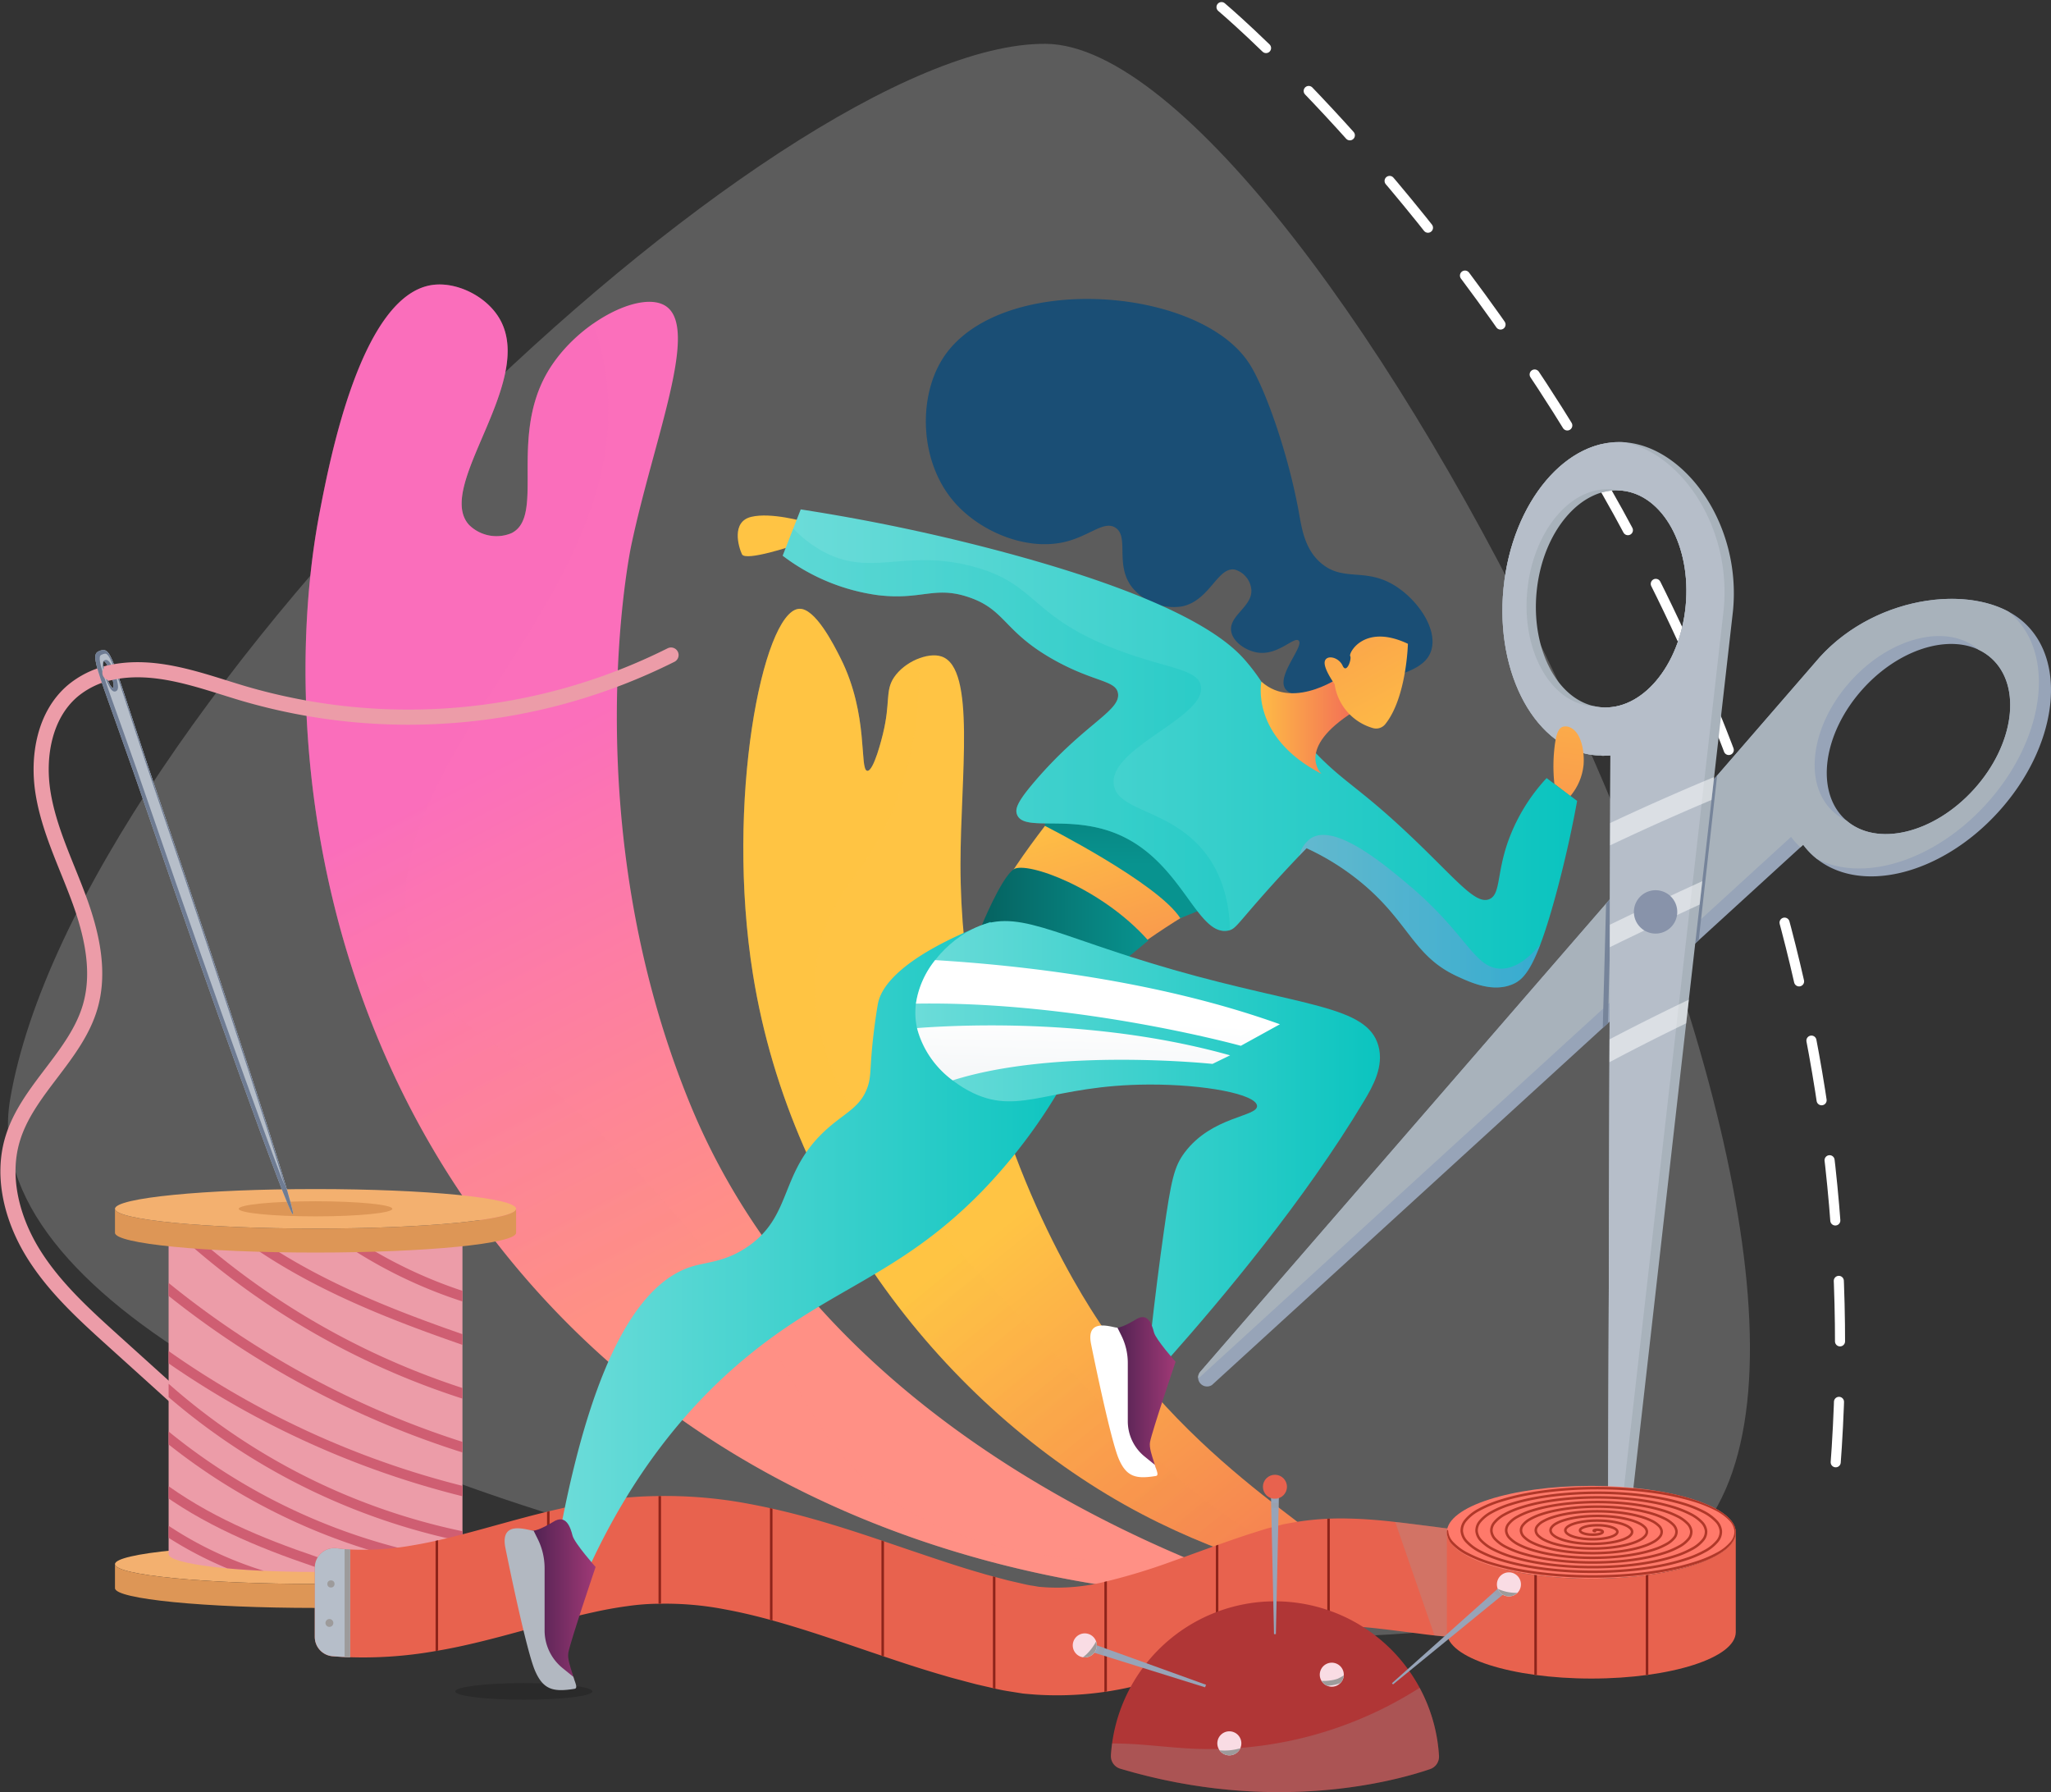 <svg xmlns="http://www.w3.org/2000/svg" xmlns:xlink="http://www.w3.org/1999/xlink" width="406.802" height="355.406" viewBox="0 0 406.802 355.406">
  <rect x="0" y="0" width="406.802" height="355.406" fill="#333333" stroke="none"/>
  <defs>
    <linearGradient id="linear-gradient" x1="0.498" y1="0.696" x2="0.346" y2="0.31" gradientUnits="objectBoundingBox">
      <stop offset="0" stop-color="#ff9085"/>
      <stop offset="1" stop-color="#fb6fbb"/>
    </linearGradient>
    <clipPath id="clip-path">
      <path id="Trazado_105732" data-name="Trazado 105732" d="M1039.391,2409.209c0,1.961,13.047,3.551,29.143,3.551s29.143-1.59,29.143-3.551v-64.128h-58.286Z" transform="translate(-1039.391 -2345.081)" fill="#ec9ca8"/>
    </clipPath>
    <clipPath id="clip-path-2">
      <path id="Trazado_105739" data-name="Trazado 105739" d="M1032.673,2239.184c10.555,30.866,27.469,78.243,28.256,77.974s-14.849-48.083-25.4-78.949-10.323-33.68-12.818-32.826S1022.118,2208.318,1032.673,2239.184Zm-8.84-28.879c-.5-1.457-.679-2.714-.4-2.808s.9,1.01,1.4,2.468.679,2.714.4,2.808S1024.332,2211.763,1023.833,2210.305Z" transform="translate(-1021.728 -2205.259)" fill="#b6bec9"/>
    </clipPath>
    <clipPath id="clip-path-3">
      <path id="Trazado_105743" data-name="Trazado 105743" d="M1407.32,2241.718a14.979,14.979,0,0,0,1.946,2.151c8.787,7.949,25.275,4.039,36.828-8.731s13.8-29.568,5.012-37.516-28.98-5.845-40.533,6.925l-122.806,141.647a1.767,1.767,0,0,0,2.3,2.65Zm11.856-30.934c8-8.839,19.408-11.545,25.489-6.043s4.527,17.126-3.469,25.965-19.409,11.544-25.49,6.043S1411.179,2219.624,1419.176,2210.784Z" transform="translate(-1287.29 -2192.945)" fill="#97a4b8"/>
    </clipPath>
    <clipPath id="clip-path-4">
      <path id="Trazado_105750" data-name="Trazado 105750" d="M1381.528,2376.148a1.767,1.767,0,0,0,3.509-.078l21.281-187.392c1.686-17.139-9.321-32.25-21.112-33.41s-22.716,11.794-24.4,28.932,6.506,31.973,18.3,33.134a15.062,15.062,0,0,0,2.9,0Zm-1.49-168.369c-8.161-.8-13.83-11.071-12.663-22.933s8.729-20.827,16.89-20.024,13.83,11.071,12.663,22.933S1388.2,2208.581,1380.038,2207.779Z" transform="translate(-1360.582 -2155.195)" fill="#a8b2bb"/>
    </clipPath>
    <linearGradient id="linear-gradient-3" x1="0.466" y1="0.617" x2="0.761" y2="1.183" gradientUnits="objectBoundingBox">
      <stop offset="0" stop-color="#ffc444"/>
      <stop offset="0.996" stop-color="#f36f56"/>
    </linearGradient>
    <linearGradient id="linear-gradient-4" x1="0.465" y1="0.617" x2="0.761" y2="1.183" xlink:href="#linear-gradient-3"/>
    <clipPath id="clip-path-5">
      <path id="Trazado_105757" data-name="Trazado 105757" d="M1074.592,2423.131a3.86,3.86,0,0,1,4.419-3.8q1.243.167,2.569.235a56.124,56.124,0,0,0,12.688-.865c2.235-.371,4.462-.865,6.793-1.427s4.747-1.211,7.228-1.893c4.952-1.354,10.186-2.855,15.842-4.1,2.818-.625,5.759-1.172,8.8-1.582a71.134,71.134,0,0,1,9.373-.719,88.758,88.758,0,0,1,18.385,1.535c11.719,2.172,22.154,5.865,31.925,9.177,4.9,1.654,9.663,3.28,14.31,4.606,1.175.367,2.314.631,3.473.954l1.728.457,1.71.392c1.121.256,2.385.577,3.121.65l1.282.221,1.333.1a39.272,39.272,0,0,0,11.766-1.108,122.086,122.086,0,0,0,13.485-4.106c4.725-1.668,9.646-3.549,14.99-5.3l2.038-.645c.708-.217,1.262-.419,2.234-.663l2.654-.676c.885-.183,1.772-.328,2.661-.483a55.965,55.965,0,0,1,10.252-.656c3.231.07,6.292.333,9.091.658,2.834.315,5.482.68,7.958.978a74.6,74.6,0,0,0,13.327.723l1.655,21.3a100.132,100.132,0,0,1-18.2-.866c-2.749-.332-5.312-.685-7.71-.949-2.427-.285-4.624-.453-6.663-.5a29.284,29.284,0,0,0-5.494.326l-1.215.211q-.57.162-1.146.3c-.3.052-.979.284-1.516.451l-1.69.534c-4.556,1.492-9.336,3.31-14.415,5.108a146.59,146.59,0,0,1-16.45,4.961,65.778,65.778,0,0,1-19.557,1.685c-.869-.069-1.736-.13-2.6-.221l-2.607-.416c-1.874-.281-3.145-.621-4.579-.944l-2.119-.49-2.064-.543c-1.359-.375-2.771-.715-4.085-1.123-5.4-1.545-10.483-3.288-15.449-4.963-9.91-3.389-19.222-6.57-28.191-8.211a62.055,62.055,0,0,0-13.032-1.114,45.088,45.088,0,0,0-6.37.483q-3.255.437-6.7,1.209c-4.587,1-9.406,2.368-14.533,3.775-2.557.7-5.206,1.413-7.949,2.08s-5.652,1.309-8.6,1.8a82.422,82.422,0,0,1-18.772,1.195q-.936-.048-1.885-.132a3.844,3.844,0,0,1-3.5-3.831Z" transform="translate(-1074.592 -2408.966)" fill="#e8624e"/>
    </clipPath>
    <clipPath id="clip-path-6">
      <rect id="Rectángulo_5594" data-name="Rectángulo 5594" width="8.497" height="26.183" transform="translate(8.497 26.183) rotate(-180)" fill="#b6bec9"/>
    </clipPath>
    <clipPath id="clip-path-7">
      <ellipse id="Elipse_5005" data-name="Elipse 5005" cx="28.652" cy="9.205" rx="28.652" ry="9.205" fill="#ff796a"/>
    </clipPath>
    <clipPath id="clip-path-8">
      <path id="Trazado_105760" data-name="Trazado 105760" d="M1347.208,2437.5c0,5.084,12.828,9.206,28.652,9.206s28.652-4.121,28.652-9.206v-19.8c0,5.084-12.828,9.206-28.652,9.206s-28.652-4.122-28.652-9.206Z" transform="translate(-1347.208 -2417.698)" fill="#e8624e"/>
    </clipPath>
    <clipPath id="clip-path-9">
      <path id="Trazado_105763" data-name="Trazado 105763" d="M1268.146,2467.507a2.6,2.6,0,0,1-1.84-2.65,32.6,32.6,0,0,1,65.076.111,2.611,2.611,0,0,1-1.759,2.624C1322.984,2469.869,1298.811,2476.668,1268.146,2467.507Z" transform="translate(-1266.301 -2434.321)" fill="#b03636"/>
    </clipPath>
    <clipPath id="clip-path-10">
      <path id="Trazado_105766" data-name="Trazado 105766" d="M1304.808,2406.562l.679,31.038a.145.145,0,0,0,.289,0l.679-31.038a.824.824,0,0,0-1.647-.036Z" transform="translate(-1304.808 -2405.72)" fill="#97a4b8"/>
    </clipPath>
    <clipPath id="clip-path-11">
      <circle id="Elipse_5007" data-name="Elipse 5007" cx="2.383" cy="2.383" r="2.383" fill="#e8624e"/>
    </clipPath>
    <clipPath id="clip-path-12">
      <path id="Trazado_105770" data-name="Trazado 105770" d="M1260.1,2443.976l29.2,10.544a.144.144,0,0,1-.092.273l-29.634-9.256a.824.824,0,0,1,.492-1.573Z" transform="translate(-1258.994 -2443.927)" fill="#97a4b8"/>
    </clipPath>
    <clipPath id="clip-path-13">
      <path id="Trazado_105773" data-name="Trazado 105773" d="M1260.265,2442.165a2.383,2.383,0,1,0,1.5,3.019A2.384,2.384,0,0,0,1260.265,2442.165Z" transform="translate(-1257.121 -2442.04)" fill="#f9dce4"/>
    </clipPath>
    <clipPath id="clip-path-14">
      <path id="Trazado_105776" data-name="Trazado 105776" d="M1319.747,2449.22a2.383,2.383,0,1,0,1.5,3.019A2.384,2.384,0,0,0,1319.747,2449.22Z" transform="translate(-1316.603 -2449.095)" fill="#f9dce4"/>
    </clipPath>
    <clipPath id="clip-path-15">
      <path id="Trazado_105779" data-name="Trazado 105779" d="M1295.078,2465.747a2.383,2.383,0,1,0,1.5,3.019A2.383,2.383,0,0,0,1295.078,2465.747Z" transform="translate(-1291.935 -2465.622)" fill="#f9dce4"/>
    </clipPath>
    <clipPath id="clip-path-16">
      <path id="Trazado_105782" data-name="Trazado 105782" d="M1357.606,2430.686l-24.045,19.64a.144.144,0,0,1-.187-.22l23.162-20.672a.824.824,0,0,1,1.1,1.229Z" transform="translate(-1333.326 -2429.224)" fill="#97a4b8"/>
    </clipPath>
    <clipPath id="clip-path-17">
      <path id="Trazado_105785" data-name="Trazado 105785" d="M1363.193,2431.541a2.383,2.383,0,1,0-3.36-.265A2.384,2.384,0,0,0,1363.193,2431.541Z" transform="translate(-1359.262 -2427.345)" fill="#f9dce4"/>
    </clipPath>
    <linearGradient id="linear-gradient-5" x1="0.229" y1="0.09" x2="1.023" y2="1.844" xlink:href="#linear-gradient-3"/>
    <linearGradient id="linear-gradient-6" x1="0.489" y1="-0.641" x2="0.501" y2="0.635" gradientUnits="objectBoundingBox">
      <stop offset="0" stop-color="#056260"/>
      <stop offset="1" stop-color="#08938f"/>
    </linearGradient>
    <linearGradient id="linear-gradient-7" y1="0.5" x2="1" y2="0.5" gradientUnits="objectBoundingBox">
      <stop offset="0.003" stop-color="#056260"/>
      <stop offset="1" stop-color="#08938f"/>
    </linearGradient>
    <linearGradient id="linear-gradient-8" x1="0.483" y1="1.389" x2="0.313" y2="12.431" xlink:href="#linear-gradient-3"/>
    <linearGradient id="linear-gradient-9" x1="0.643" y1="-1.922" x2="0.265" y2="4.528" xlink:href="#linear-gradient-3"/>
    <linearGradient id="linear-gradient-10" y1="0.5" x2="1" y2="0.5" gradientUnits="objectBoundingBox">
      <stop offset="0.004" stop-color="#6cdcd9"/>
      <stop offset="1" stop-color="#0ac4bf"/>
    </linearGradient>
    <linearGradient id="linear-gradient-11" y1="0.5" x2="1" y2="0.5" gradientUnits="objectBoundingBox">
      <stop offset="0.004" stop-color="#3bd0cc"/>
      <stop offset="1" stop-color="#0ac4bf"/>
    </linearGradient>
    <linearGradient id="linear-gradient-12" y1="0.5" x2="1" y2="0.5" gradientUnits="objectBoundingBox">
      <stop offset="0.004" stop-color="#e38ddd"/>
      <stop offset="1" stop-color="#9571f6"/>
    </linearGradient>
    <linearGradient id="linear-gradient-13" x1="0" y1="0.5" x2="1" y2="0.5" xlink:href="#linear-gradient-3"/>
    <linearGradient id="linear-gradient-14" x1="1.078" y1="1.488" x2="-0.729" y2="-2.552" xlink:href="#linear-gradient-3"/>
    <linearGradient id="linear-gradient-15" x1="0" y1="0.5" x2="1" y2="0.5" xlink:href="#linear-gradient-10"/>
    <linearGradient id="linear-gradient-17" x1="0" y1="0.5" x2="1" y2="0.5" xlink:href="#linear-gradient-10"/>
    <linearGradient id="linear-gradient-18" x1="0.06" y1="3.369" x2="0.475" y2="0.701" gradientUnits="objectBoundingBox">
      <stop offset="0.494" stop-color="#ebeff2"/>
      <stop offset="1" stop-color="#fff"/>
    </linearGradient>
    <linearGradient id="linear-gradient-19" x1="0.064" y1="4.057" x2="0.546" y2="-0.103" xlink:href="#linear-gradient-18"/>
    <linearGradient id="linear-gradient-20" y1="0.5" x2="1" y2="0.5" gradientUnits="objectBoundingBox">
      <stop offset="0" stop-color="#311944"/>
      <stop offset="1" stop-color="#a03976"/>
    </linearGradient>
  </defs>
  <g id="Grupo_54890" data-name="Grupo 54890" transform="translate(-950.907 -174.211)">
    <path id="Trazado_100598" data-name="Trazado 100598" d="M1259.719,2124.538c53.613.472,175.628,241.181,129.41,295.531s-348.007-8.517-334.841-86.158S1206.107,2124.068,1259.719,2124.538Z" transform="translate(-101.379 -1941.636)" fill="#fff" opacity="0.2" style="isolation: isolate"/>
    <path id="Trazado_100599" data-name="Trazado 100599" d="M1294.566,2117.256S1431.9,2232.338,1415.959,2411.2" transform="translate(-101.379 -1941.636)" fill="none" stroke="#fff" stroke-linecap="round" stroke-linejoin="round" stroke-width="2" stroke-dasharray="12"/>
    <g id="Grupo_54889" data-name="Grupo 54889" transform="translate(53.158 55.009)">
      <g id="Grupo_54841" data-name="Grupo 54841" transform="translate(958.346 175.62)">
        <path id="Trazado_105718" data-name="Trazado 105718" d="M1268.439,2377.71c-11.323.445-96.938,2.384-153.8-65-43.171-51.154-46.337-114.488-39.477-150.233,2.03-10.576,8.313-43.314,22.471-45.141,4.673-.6,10.415,2.134,13.084,6.481,7.662,12.484-12.923,33.517-5.9,41.135a7.736,7.736,0,0,0,8.4,1.618c6.682-3.308-.5-18.71,7.1-31.85,5.667-9.8,18.428-16.392,23.429-13.227,6.877,4.353-2.3,26.283-6.8,47.615,0,0-11.467,54.281,11.715,110.724C1176.068,2346.6,1250.856,2372.173,1268.439,2377.71Z" transform="translate(-1072.361 -2117.255)" fill="url(#linear-gradient)"/>
        <path id="Trazado_105719" data-name="Trazado 105719" d="M1180.571,2351.413c-11.271-12.151-15.76-29.876-43.08-58.952-28.695-30.538-38.546-26.739-43.554-41.81-12.641-38.038,46.907-71.894,37.507-118.419a52.728,52.728,0,0,0-2.011-7.221,31.357,31.357,0,0,0-9.13,9.71c-7.6,13.14-.414,28.542-7.1,31.85a7.735,7.735,0,0,1-8.4-1.619c-7.02-7.617,13.566-28.649,5.9-41.134-2.669-4.347-8.41-7.084-13.084-6.481-14.158,1.827-20.441,34.565-22.471,45.141-6.86,35.745-3.695,99.079,39.477,150.233,56.866,67.382,142.482,65.443,153.8,65-4.158-1.309-11.518-3.741-20.691-7.57C1210.791,2372.175,1191.363,2363.048,1180.571,2351.413Z" transform="translate(-1072.361 -2117.255)" opacity="0.3" fill="url(#linear-gradient)" style="mix-blend-mode: multiply;isolation: isolate"/>
      </g>
      <ellipse id="Elipse_5002" data-name="Elipse 5002" cx="13.59" cy="1.647" rx="13.59" ry="1.647" transform="translate(988.056 452.99)" opacity="0.18" style="isolation: isolate"/>
      <g id="Grupo_54847" data-name="Grupo 54847" transform="translate(899.333 248.103)">
        <path id="Trazado_105720" data-name="Trazado 105720" d="M1020.7,2210.794a17.44,17.44,0,0,0-7.244,3.633c-5.553,4.794-6.96,13.009-5.773,20.248s4.521,13.916,7.065,20.8,4.318,14.465,2.266,21.508c-2.86,9.815-12.5,16.508-15.41,26.308-2.252,7.575-.035,15.915,4.127,22.631s10.108,12.109,15.971,17.406l12.767,11.533" transform="translate(-1000.712 -2206.235)" fill="none" stroke="#ec9ca8" stroke-linecap="round" stroke-linejoin="round" stroke-width="3"/>
        <path id="Trazado_105721" data-name="Trazado 105721" d="M1026.478,2424.54c0-2.164,17.81-3.917,39.779-3.917s39.779,1.753,39.779,3.917-17.81,3.917-39.779,3.917S1026.478,2426.7,1026.478,2424.54Z" transform="translate(-1005.256 -2243.24)" fill="#f3b06f"/>
        <g id="Grupo_54844" data-name="Grupo 54844" transform="translate(31.858 115.164)">
          <path id="Trazado_105722" data-name="Trazado 105722" d="M1039.391,2409.209c0,1.961,13.047,3.551,29.143,3.551s29.143-1.59,29.143-3.551v-64.128h-58.286Z" transform="translate(-1039.391 -2345.081)" fill="#ec9ca8"/>
          <g id="Grupo_54843" data-name="Grupo 54843" clip-path="url(#clip-path)">
            <g id="Grupo_54842" data-name="Grupo 54842" transform="translate(-21.088 -12.714)">
              <path id="Trazado_105723" data-name="Trazado 105723" d="M1109.442,2358.322a92.973,92.973,0,0,1-41.751-22.759" transform="translate(-1023.294 -2330.689)" fill="none" stroke="#cf5e72" stroke-miterlimit="10" stroke-width="2"/>
              <path id="Trazado_105724" data-name="Trazado 105724" d="M1107.568,2367.637c-18.03-6.073-36.357-12.3-51.841-23.352a96.768,96.768,0,0,1-13.732-11.907" transform="translate(-1018.762 -2330.127)" fill="none" stroke="#cf5e72" stroke-miterlimit="10" stroke-width="2"/>
              <path id="Trazado_105725" data-name="Trazado 105725" d="M1104.317,2377.15a152.338,152.338,0,0,1-76.826-47.505" transform="translate(-1016.205 -2329.645)" fill="none" stroke="#cf5e72" stroke-miterlimit="10" stroke-width="2"/>
              <path id="Trazado_105726" data-name="Trazado 105726" d="M1107.108,2390.844a180.122,180.122,0,0,1-73.914-37.857c-3.211-2.744-6.593-6.218-6.32-10.433" transform="translate(-1016.093 -2331.922)" fill="none" stroke="#cf5e72" stroke-miterlimit="10" stroke-width="2"/>
              <path id="Trazado_105727" data-name="Trazado 105727" d="M1105.358,2400.736a176.782,176.782,0,0,1-76.574-34.064c-4.41-3.416-8.872-7.362-10.42-12.72" transform="translate(-1014.595 -2333.932)" fill="none" stroke="#cf5e72" stroke-miterlimit="10" stroke-width="2"/>
              <path id="Trazado_105728" data-name="Trazado 105728" d="M1100.829,2410.523a128.264,128.264,0,0,1-78.6-44.507" transform="translate(-1015.277 -2336.059)" fill="none" stroke="#cf5e72" stroke-miterlimit="10" stroke-width="2"/>
              <path id="Trazado_105729" data-name="Trazado 105729" d="M1096.293,2418.9a120.364,120.364,0,0,1-66.458-32.3" transform="translate(-1016.618 -2339.689)" fill="none" stroke="#cf5e72" stroke-miterlimit="10" stroke-width="2"/>
              <path id="Trazado_105730" data-name="Trazado 105730" d="M1077.225,2422.067c-11.1-3.454-22.265-6.938-32.559-12.333s-19.775-12.871-25.8-22.809" transform="translate(-1014.683 -2339.747)" fill="none" stroke="#cf5e72" stroke-miterlimit="10" stroke-width="2"/>
              <path id="Trazado_105731" data-name="Trazado 105731" d="M1053.76,2421.93a74.172,74.172,0,0,1-39.971-29.5" transform="translate(-1013.788 -2340.717)" fill="none" stroke="#cf5e72" stroke-miterlimit="10" stroke-width="2"/>
            </g>
          </g>
        </g>
        <path id="Trazado_105733" data-name="Trazado 105733" d="M1026.478,2338.976c0-2.164,17.81-3.917,39.779-3.917s39.779,1.753,39.779,3.917-17.81,3.918-39.779,3.918S1026.478,2341.14,1026.478,2338.976Z" transform="translate(-1005.256 -2228.15)" fill="#f3b06f"/>
        <path id="Trazado_105734" data-name="Trazado 105734" d="M1026.478,2344.572c0,2.164,17.81,3.918,39.779,3.918s39.779-1.754,39.779-3.918v-4.757c0,2.164-17.81,3.918-39.779,3.918s-39.779-1.754-39.779-3.918Z" transform="translate(-1005.256 -2228.989)" fill="#dd9656"/>
        <path id="Trazado_105735" data-name="Trazado 105735" d="M1026.478,2430.135c0,2.164,17.81,3.918,39.779,3.918s39.779-1.754,39.779-3.918v-4.757c0,2.164-17.81,3.917-39.779,3.917s-39.779-1.754-39.779-3.917Z" transform="translate(-1005.256 -2244.078)" fill="#dd9656"/>
        <path id="Trazado_105736" data-name="Trazado 105736" d="M1056.276,2339.494c0-.828,6.821-1.5,15.236-1.5s15.236.672,15.236,1.5-6.821,1.5-15.236,1.5S1056.276,2340.323,1056.276,2339.494Z" transform="translate(-1010.511 -2228.667)" fill="#dd9656"/>
        <g id="Grupo_54846" data-name="Grupo 54846" transform="translate(17.31 0)">
          <path id="Trazado_105737" data-name="Trazado 105737" d="M1032.673,2239.184c10.555,30.866,27.469,78.243,28.256,77.974s-14.849-48.083-25.4-78.949-10.323-33.68-12.818-32.826S1022.118,2208.318,1032.673,2239.184Zm-8.84-28.879c-.5-1.457-.679-2.714-.4-2.808s.9,1.01,1.4,2.468.679,2.714.4,2.808S1024.332,2211.763,1023.833,2210.305Z" transform="translate(-1021.728 -2205.259)" fill="#b6bec9"/>
          <g id="Grupo_54845" data-name="Grupo 54845" clip-path="url(#clip-path-2)">
            <path id="Trazado_105738" data-name="Trazado 105738" d="M1033.132,2239.464c10.555,30.866,27.469,78.243,28.256,77.973s-14.85-48.083-25.4-78.949-10.323-33.68-12.818-32.826S1022.578,2208.6,1033.132,2239.464Zm-8.84-28.879c-.5-1.456-.678-2.714-.4-2.808s.9,1.01,1.4,2.467.679,2.714.4,2.808S1024.791,2212.043,1024.292,2210.586Z" transform="translate(-1021.809 -2205.308)" fill="#b6bec9" stroke="#6f7c93" stroke-miterlimit="10" stroke-width="1"/>
          </g>
        </g>
        <path id="Trazado_105740" data-name="Trazado 105740" d="M1136.551,2206.481a116.3,116.3,0,0,1-84.913,7.587c-8.439-2.517-17.427-6.089-26.382-4.088" transform="translate(-1005.04 -2205.475)" fill="none" stroke="#ec9ca8" stroke-linecap="round" stroke-linejoin="round" stroke-width="3"/>
      </g>
      <g id="Grupo_54853" data-name="Grupo 54853" transform="translate(1135.372 206.869)">
        <g id="Grupo_54849" data-name="Grupo 54849" transform="translate(0 31.092)">
          <path id="Trazado_105741" data-name="Trazado 105741" d="M1407.32,2241.718a14.979,14.979,0,0,0,1.946,2.151c8.787,7.949,25.275,4.039,36.828-8.731s13.8-29.568,5.012-37.516-28.98-5.845-40.533,6.925l-122.806,141.647a1.767,1.767,0,0,0,2.3,2.65Zm11.856-30.934c8-8.839,19.408-11.545,25.489-6.043s4.527,17.126-3.469,25.965-19.409,11.544-25.49,6.043S1411.179,2219.624,1419.176,2210.784Z" transform="translate(-1287.29 -2192.945)" fill="#97a4b8"/>
          <g id="Grupo_54848" data-name="Grupo 54848" clip-path="url(#clip-path-3)">
            <path id="Trazado_105742" data-name="Trazado 105742" d="M1404.4,2239.818a15,15,0,0,0,1.946,2.151c8.787,7.949,25.275,4.039,36.828-8.731s13.8-29.568,5.012-37.516-28.98-5.845-40.533,6.925l-122.806,141.647a1.767,1.767,0,0,0,2.3,2.65Zm11.855-30.934c8-8.839,19.409-11.545,25.49-6.043s4.528,17.126-3.468,25.965-19.409,11.544-25.49,6.043S1408.261,2217.724,1416.257,2208.884Z" transform="translate(-1286.775 -2192.61)" fill="#a8b2bb"/>
            <line id="Línea_355" data-name="Línea 355" x1="4.794" y2="42.875" transform="translate(98.43 28.155)" fill="none" stroke="#76849a" stroke-miterlimit="10" stroke-width="1"/>
            <line id="Línea_356" data-name="Línea 356" x1="1.125" y2="42.175" transform="translate(80.732 44.495)" fill="none" stroke="#76849a" stroke-miterlimit="10" stroke-width="1"/>
          </g>
        </g>
        <g id="Grupo_54852" data-name="Grupo 54852" transform="translate(60.367 0)">
          <path id="Trazado_105744" data-name="Trazado 105744" d="M1381.528,2376.148a1.767,1.767,0,0,0,3.509-.078l21.281-187.392c1.686-17.139-9.321-32.25-21.112-33.41s-22.716,11.794-24.4,28.932,6.506,31.973,18.3,33.134a15.062,15.062,0,0,0,2.9,0Zm-1.49-168.369c-8.161-.8-13.83-11.071-12.663-22.933s8.729-20.827,16.89-20.024,13.83,11.071,12.663,22.933S1388.2,2208.581,1380.038,2207.779Z" transform="translate(-1360.582 -2155.195)" fill="#a8b2bb"/>
          <g id="Grupo_54851" data-name="Grupo 54851" clip-path="url(#clip-path-4)">
            <path id="Trazado_105745" data-name="Trazado 105745" d="M1379.317,2376.52a1.768,1.768,0,0,0,3.51-.077l21.28-187.392c1.687-17.139-9.32-32.251-21.112-33.41s-22.717,11.793-24.4,28.932,6.505,31.973,18.3,33.134a15.012,15.012,0,0,0,2.9-.006Zm-1.489-168.369c-8.161-.8-13.83-11.07-12.663-22.932s8.728-20.828,16.889-20.024,13.831,11.07,12.664,22.932S1385.989,2208.954,1377.828,2208.151Z" transform="translate(-1360.192 -2155.261)" fill="#a8b2bb"/>
            <path id="Trazado_105746" data-name="Trazado 105746" d="M1379.283,2375.87a1.767,1.767,0,0,0,3.509-.077l21.281-187.391c1.686-17.139-9.321-32.251-21.112-33.41s-22.716,11.793-24.4,28.932,6.506,31.973,18.3,33.133a14.981,14.981,0,0,0,2.9-.005Zm-1.489-168.369c-8.161-.8-13.831-11.07-12.664-22.932s8.729-20.827,16.89-20.024,13.83,11.07,12.663,22.932S1385.955,2208.3,1377.794,2207.5Z" transform="translate(-1360.186 -2155.146)" fill="#b6bec9"/>
            <g id="Grupo_54850" data-name="Grupo 54850" transform="translate(-6.852 55.836)" style="mix-blend-mode: soft-light;isolation: isolate">
              <path id="Trazado_105747" data-name="Trazado 105747" d="M1361.24,2309.419a437.742,437.742,0,0,1,61.015-30.427" transform="translate(-1353.846 -2232.863)" fill="none" stroke="#fff" stroke-miterlimit="10" stroke-width="4" opacity="0.5" style="mix-blend-mode: color-dodge;isolation: isolate"/>
              <path id="Trazado_105748" data-name="Trazado 105748" d="M1355.753,2282.529q35.116-18.71,71.974-33.874" transform="translate(-1352.878 -2227.513)" fill="none" stroke="#fff" stroke-miterlimit="10" stroke-width="4" opacity="0.5" style="mix-blend-mode: color-dodge;isolation: isolate"/>
              <path id="Trazado_105749" data-name="Trazado 105749" d="M1352.263,2259.386a490.842,490.842,0,0,1,82.919-36.4" transform="translate(-1352.263 -2222.986)" fill="none" stroke="#fff" stroke-miterlimit="10" stroke-width="4" opacity="0.5" style="mix-blend-mode: color-dodge;isolation: isolate"/>
            </g>
          </g>
        </g>
        <path id="Trazado_105751" data-name="Trazado 105751" d="M1400.829,2267.823a4.3,4.3,0,1,0-4.7,3.859A4.3,4.3,0,0,0,1400.829,2267.823Z" transform="translate(-1305.8 -2174.225)" fill="#8893aa"/>
      </g>
      <g id="Grupo_54854" data-name="Grupo 54854" transform="translate(1045.177 239.935)">
        <path id="Trazado_105752" data-name="Trazado 105752" d="M1296.478,2385.813c2.769-4.841-28.369-17.509-49.882-51.772-8.189-13.042-25.761-46.376-25.731-88.037.012-17.388,3.094-38.869-3.745-41.2-2.734-.934-7.41,1.09-9.447,4.156-1.795,2.7-.651,4.873-2.2,11.218-.168.688-1.81,7.408-3.09,7.3-1.629-.138.349-11.083-5.29-22.3-1.306-2.6-5.094-10.146-8.314-9.825-7.134.711-14.608,38.132-9.069,72.556,7.652,47.563,39.822,87.387,77.091,106.946C1274.1,2383.934,1294.314,2389.6,1296.478,2385.813Z" transform="translate(-1177.784 -2195.342)" fill="url(#linear-gradient-3)"/>
        <path id="Trazado_105753" data-name="Trazado 105753" d="M1233.929,2337.22c-25.652-27.34-44.648-48.135-41.569-71.8,1.75-13.448,9.063-15.8,15.116-30.232a69.176,69.176,0,0,0,5.043-29.963,10.587,10.587,0,0,0-4.847,3.732c-1.795,2.7-.651,4.873-2.2,11.218-.168.688-1.81,7.408-3.09,7.3-1.629-.138.349-11.083-5.29-22.3-1.306-2.6-5.094-10.146-8.314-9.825-7.134.711-14.608,38.132-9.069,72.556,7.652,47.563,39.822,87.387,77.091,106.946,17.1,8.974,37.04,14.607,39.593,11.086a89.9,89.9,0,0,1-15.6-6.4C1266.695,2372.142,1255.773,2360.5,1233.929,2337.22Z" transform="translate(-1177.784 -2195.342)" opacity="0.3" fill="url(#linear-gradient-4)" style="mix-blend-mode: multiply;isolation: isolate"/>
      </g>
      <g id="Grupo_54863" data-name="Grupo 54863" transform="translate(960.184 413.873)">
        <g id="Grupo_54858" data-name="Grupo 54858" transform="translate(0 2.013)">
          <path id="Trazado_105754" data-name="Trazado 105754" d="M1074.592,2423.131a3.86,3.86,0,0,1,4.419-3.8q1.243.167,2.569.235a56.124,56.124,0,0,0,12.688-.865c2.235-.371,4.462-.865,6.793-1.427s4.747-1.211,7.228-1.893c4.952-1.354,10.186-2.855,15.842-4.1,2.818-.625,5.759-1.172,8.8-1.582a71.134,71.134,0,0,1,9.373-.719,88.758,88.758,0,0,1,18.385,1.535c11.719,2.172,22.154,5.865,31.925,9.177,4.9,1.654,9.663,3.28,14.31,4.606,1.175.367,2.314.631,3.473.954l1.728.457,1.71.392c1.121.256,2.385.577,3.121.65l1.282.221,1.333.1a39.272,39.272,0,0,0,11.766-1.108,122.086,122.086,0,0,0,13.485-4.106c4.725-1.668,9.646-3.549,14.99-5.3l2.038-.645c.708-.217,1.262-.419,2.234-.663l2.654-.676c.885-.183,1.772-.328,2.661-.483a55.965,55.965,0,0,1,10.252-.656c3.231.07,6.292.333,9.091.658,2.834.315,5.482.68,7.958.978a74.6,74.6,0,0,0,13.327.723l1.655,21.3a100.132,100.132,0,0,1-18.2-.866c-2.749-.332-5.312-.685-7.71-.949-2.427-.285-4.624-.453-6.663-.5a29.284,29.284,0,0,0-5.494.326l-1.215.211q-.57.162-1.146.3c-.3.052-.979.284-1.516.451l-1.69.534c-4.556,1.492-9.336,3.31-14.415,5.108a146.59,146.59,0,0,1-16.45,4.961,65.778,65.778,0,0,1-19.557,1.685c-.869-.069-1.736-.13-2.6-.221l-2.607-.416c-1.874-.281-3.145-.621-4.579-.944l-2.119-.49-2.064-.543c-1.359-.375-2.771-.715-4.085-1.123-5.4-1.545-10.483-3.288-15.449-4.963-9.91-3.389-19.222-6.57-28.191-8.211a62.055,62.055,0,0,0-13.032-1.114,45.088,45.088,0,0,0-6.37.483q-3.255.437-6.7,1.209c-4.587,1-9.406,2.368-14.533,3.775-2.557.7-5.206,1.413-7.949,2.08s-5.652,1.309-8.6,1.8a82.422,82.422,0,0,1-18.772,1.195q-.936-.048-1.885-.132a3.844,3.844,0,0,1-3.5-3.831Z" transform="translate(-1074.592 -2408.966)" fill="#e8624e"/>
          <g id="Grupo_54857" data-name="Grupo 54857" clip-path="url(#clip-path-5)">
            <path id="Trazado_105755" data-name="Trazado 105755" d="M1343.522,2440.5l-9.537-27.569,28.611.31,3.121,33.145Z" transform="translate(-1120.337 -2409.664)" fill="#9d9b9b" opacity="0.3" style="mix-blend-mode: color-burn;isolation: isolate"/>
            <g id="Grupo_54856" data-name="Grupo 54856" transform="translate(-1.497 9.158)">
              <rect id="Rectángulo_5592" data-name="Rectángulo 5592" width="8.497" height="26.183" transform="translate(8.497 26.183) rotate(-180)" fill="#b6bec9"/>
              <g id="Grupo_54855" data-name="Grupo 54855" clip-path="url(#clip-path-6)">
                <rect id="Rectángulo_5593" data-name="Rectángulo 5593" width="8.496" height="26.183" transform="translate(15.909 26.183) rotate(-180)" fill="#9d9b9b" style="mix-blend-mode: color-burn;isolation: isolate"/>
                <circle id="Elipse_5003" data-name="Elipse 5003" cx="0.715" cy="0.715" r="0.715" transform="translate(3.988 7.564)" fill="#9d9b9b" style="mix-blend-mode: color-burn;isolation: isolate"/>
                <path id="Trazado_105756" data-name="Trazado 105756" d="M1077.169,2439.365a.78.78,0,1,1,.781.78A.781.781,0,0,1,1077.169,2439.365Z" transform="translate(-1073.55 -2423.347)" fill="#9d9b9b" style="mix-blend-mode: color-burn;isolation: isolate"/>
              </g>
            </g>
            <line id="Línea_357" data-name="Línea 357" y2="28.871" transform="translate(201.076 1.182)" fill="none" stroke="#8d241a" stroke-linecap="round" stroke-linejoin="round" stroke-width="0.5"/>
            <line id="Línea_358" data-name="Línea 358" y2="53.58" transform="translate(178.968 -11.173)" fill="none" stroke="#8d241a" stroke-linecap="round" stroke-linejoin="round" stroke-width="0.5"/>
            <line id="Línea_359" data-name="Línea 359" y2="53.58" transform="translate(156.859 -11.173)" fill="none" stroke="#8d241a" stroke-linecap="round" stroke-linejoin="round" stroke-width="0.5"/>
            <line id="Línea_360" data-name="Línea 360" y2="53.58" transform="translate(134.751 -11.173)" fill="none" stroke="#8d241a" stroke-linecap="round" stroke-linejoin="round" stroke-width="0.5"/>
            <line id="Línea_361" data-name="Línea 361" y2="53.58" transform="translate(112.643 -12.213)" fill="none" stroke="#8d241a" stroke-linecap="round" stroke-linejoin="round" stroke-width="0.5"/>
            <line id="Línea_362" data-name="Línea 362" y2="53.58" transform="translate(90.534 -12.213)" fill="none" stroke="#8d241a" stroke-linecap="round" stroke-linejoin="round" stroke-width="0.5"/>
            <line id="Línea_363" data-name="Línea 363" y2="53.58" transform="translate(68.426 -12.213)" fill="none" stroke="#8d241a" stroke-linecap="round" stroke-linejoin="round" stroke-width="0.5"/>
            <line id="Línea_364" data-name="Línea 364" y2="53.58" transform="translate(46.318 -12.213)" fill="none" stroke="#8d241a" stroke-linecap="round" stroke-linejoin="round" stroke-width="0.5"/>
            <line id="Línea_365" data-name="Línea 365" y2="53.58" transform="translate(24.21 -12.213)" fill="none" stroke="#8d241a" stroke-linecap="round" stroke-linejoin="round" stroke-width="0.5"/>
          </g>
        </g>
        <g id="Grupo_54860" data-name="Grupo 54860" transform="translate(224.539 0)">
          <ellipse id="Elipse_5004" data-name="Elipse 5004" cx="28.652" cy="9.205" rx="28.652" ry="9.205" fill="#ff796a"/>
          <g id="Grupo_54859" data-name="Grupo 54859" clip-path="url(#clip-path-7)">
            <path id="Trazado_105758" data-name="Trazado 105758" d="M1376.6,2415.593l-.118-.01a.949.949,0,0,1-.094-.029.159.159,0,0,1-.048-.043.07.07,0,0,1,.015-.052.325.325,0,0,1,.086-.052,1.062,1.062,0,0,1,.158-.045c.054-.011.149-.024.221-.03s.183-.008.268-.006a2.8,2.8,0,0,1,.289.021,2.765,2.765,0,0,1,.282.052,1.507,1.507,0,0,1,.24.083.624.624,0,0,1,.169.11.213.213,0,0,1,.067.129.2.2,0,0,1-.052.139.638.638,0,0,1-.186.138,1.84,1.84,0,0,1-.319.125,3.848,3.848,0,0,1-.44.1c-.161.026-.35.048-.539.061s-.4.018-.6.013-.42-.017-.622-.04a5.935,5.935,0,0,1-.594-.094,3.807,3.807,0,0,1-.514-.148,1.844,1.844,0,0,1-.387-.194.667.667,0,0,1-.218-.228.31.31,0,0,1-.018-.249.6.6,0,0,1,.2-.251,1.866,1.866,0,0,1,.419-.234,4.376,4.376,0,0,1,.623-.2,7.432,7.432,0,0,1,.795-.145c.287-.036.6-.064.918-.076s.654-.012.982,0,.661.043.976.086a8.438,8.438,0,0,1,.9.169,4.958,4.958,0,0,1,.748.243,2.281,2.281,0,0,1,.534.3.794.794,0,0,1,.269.348.461.461,0,0,1-.032.367,1.056,1.056,0,0,1-.346.363,3.1,3.1,0,0,1-.652.329,6.841,6.841,0,0,1-.927.271,11.211,11.211,0,0,1-1.149.19c-.411.048-.851.08-1.3.092s-.909.008-1.362-.018-.9-.068-1.33-.132a10.893,10.893,0,0,1-1.2-.241,6.363,6.363,0,0,1-.981-.339,2.778,2.778,0,0,1-.68-.416.958.958,0,0,1-.318-.467.633.633,0,0,1,.082-.488,1.544,1.544,0,0,1,.493-.473,4.358,4.358,0,0,1,.885-.425,9.382,9.382,0,0,1,1.231-.344,14.924,14.924,0,0,1,1.5-.236c.536-.059,1.1-.1,1.679-.108s1.165,0,1.742.033,1.146.1,1.683.178a13.549,13.549,0,0,1,1.506.315,7.718,7.718,0,0,1,1.215.434,3.282,3.282,0,0,1,.827.528,1.129,1.129,0,0,1,.368.586.8.8,0,0,1-.132.606,2.051,2.051,0,0,1-.64.584,5.7,5.7,0,0,1-1.119.521,11.817,11.817,0,0,1-1.535.417c-.573.118-1.2.214-1.857.282s-1.354.111-2.058.124-1.42,0-2.122-.05-1.389-.12-2.038-.223a16.23,16.23,0,0,1-1.81-.388,9,9,0,0,1-1.448-.53,3.741,3.741,0,0,1-.974-.639,1.3,1.3,0,0,1-.418-.7.979.979,0,0,1,.182-.726,2.551,2.551,0,0,1,.786-.7,7.016,7.016,0,0,1,1.353-.615,14.223,14.223,0,0,1,1.839-.491c.684-.138,1.427-.25,2.211-.329s1.605-.127,2.438-.139,1.676.008,2.5.065,1.633.146,2.393.269a18.586,18.586,0,0,1,2.113.461,10.214,10.214,0,0,1,1.681.625,4.255,4.255,0,0,1,1.12.749,1.48,1.48,0,0,1,.469.825,1.157,1.157,0,0,1-.232.844,3.043,3.043,0,0,1-.932.807,8.388,8.388,0,0,1-1.586.711,16.829,16.829,0,0,1-2.143.564c-.794.158-1.657.286-2.565.375s-1.857.143-2.818.155-1.932-.014-2.882-.081-1.875-.172-2.746-.315a21.067,21.067,0,0,1-2.417-.534,11.59,11.59,0,0,1-1.914-.721,4.782,4.782,0,0,1-1.267-.861,1.658,1.658,0,0,1-.518-.944,1.337,1.337,0,0,1,.282-.965,3.561,3.561,0,0,1,1.08-.917,9.615,9.615,0,0,1,1.819-.806,19.241,19.241,0,0,1,2.448-.637c.905-.179,1.887-.321,2.919-.421s2.108-.158,3.2-.17,2.188.019,3.261.1,2.118.2,3.1.362a23.631,23.631,0,0,1,2.721.608,12.878,12.878,0,0,1,2.147.815,5.3,5.3,0,0,1,1.414.972,1.844,1.844,0,0,1,.568,1.064,1.523,1.523,0,0,1-.332,1.083,4.055,4.055,0,0,1-1.227,1.029,10.889,10.889,0,0,1-2.052.9,21.79,21.79,0,0,1-2.751.711c-1.017.2-2.118.357-3.273.467s-2.361.174-3.579.186-2.444-.024-3.641-.112-2.362-.224-3.455-.408a26.1,26.1,0,0,1-3.025-.681,14.263,14.263,0,0,1-2.381-.911,5.823,5.823,0,0,1-1.561-1.083,2.026,2.026,0,0,1-.618-1.183,1.7,1.7,0,0,1,.382-1.2,4.58,4.58,0,0,1,1.372-1.14,12.279,12.279,0,0,1,2.286-1,24.576,24.576,0,0,1,3.056-.784c1.128-.218,2.347-.392,3.627-.512s2.612-.189,3.958-.2,2.7.029,4.022.128,2.6.25,3.809.454a28.7,28.7,0,0,1,3.33.754,15.578,15.578,0,0,1,2.615,1.007,6.315,6.315,0,0,1,1.707,1.194,2.207,2.207,0,0,1,.668,1.3,1.886,1.886,0,0,1-.432,1.322,5.1,5.1,0,0,1-1.521,1.251,13.6,13.6,0,0,1-2.519,1.093,27.025,27.025,0,0,1-3.36.856c-1.239.24-2.577.428-3.981.56s-2.863.2-4.338.217-2.956-.035-4.4-.143-2.847-.276-4.163-.5a31.28,31.28,0,0,1-3.634-.827,16.884,16.884,0,0,1-2.847-1.1,6.806,6.806,0,0,1-1.854-1.306,2.386,2.386,0,0,1-.718-1.421,2.063,2.063,0,0,1,.482-1.441,5.6,5.6,0,0,1,1.666-1.363,14.865,14.865,0,0,1,2.752-1.188,29.556,29.556,0,0,1,3.664-.931c1.35-.259,2.807-.463,4.336-.6s3.114-.221,4.718-.234,3.212.04,4.782.16,3.09.3,4.517.546a33.643,33.643,0,0,1,3.938.9,18.237,18.237,0,0,1,3.081,1.2,7.328,7.328,0,0,1,2,1.417,2.567,2.567,0,0,1,.768,1.541,2.244,2.244,0,0,1-.532,1.56,6.108,6.108,0,0,1-1.813,1.474,16.225,16.225,0,0,1-2.986,1.284,31.968,31.968,0,0,1-3.968,1c-1.461.28-3.038.5-4.69.651s-3.366.236-5.1.249-3.469-.045-5.162-.175-3.333-.328-4.871-.592a36.322,36.322,0,0,1-4.242-.974,19.531,19.531,0,0,1-3.314-1.293,7.866,7.866,0,0,1-2.147-1.528,2.761,2.761,0,0,1-.819-1.66,2.433,2.433,0,0,1,.582-1.68,6.637,6.637,0,0,1,1.96-1.584,17.529,17.529,0,0,1,3.219-1.379,34.549,34.549,0,0,1,4.271-1.077c1.572-.3,3.268-.534,5.044-.7s3.618-.252,5.478-.265,3.724.051,5.542.191,3.576.353,5.225.638a38.755,38.755,0,0,1,4.546,1.047,20.824,20.824,0,0,1,3.548,1.389,8.365,8.365,0,0,1,2.294,1.638,2.938,2.938,0,0,1,.868,1.78,2.612,2.612,0,0,1-.632,1.8,7.145,7.145,0,0,1-2.107,1.7,18.858,18.858,0,0,1-3.452,1.474,37.08,37.08,0,0,1-4.576,1.151c-1.684.32-3.5.57-5.4.743s-3.87.268-5.858.28-3.98-.056-5.921-.206-3.819-.38-5.579-.685a41.284,41.284,0,0,1-4.85-1.12,22.167,22.167,0,0,1-3.781-1.484,8.868,8.868,0,0,1-2.44-1.749,3.122,3.122,0,0,1-.919-1.9,2.8,2.8,0,0,1,.683-1.919,7.66,7.66,0,0,1,2.253-1.806,20.2,20.2,0,0,1,3.686-1.571,39.614,39.614,0,0,1,4.88-1.223c1.795-.339,3.728-.606,5.752-.789s4.121-.284,6.238-.3,4.237.062,6.3.222,4.062.405,5.934.73a44.045,44.045,0,0,1,5.154,1.193,23.538,23.538,0,0,1,4.014,1.58,9.377,9.377,0,0,1,2.587,1.861,3.3,3.3,0,0,1,.969,2.018,2.979,2.979,0,0,1-.732,2.038,8.165,8.165,0,0,1-2.4,1.917,21.459,21.459,0,0,1-3.919,1.666,42.165,42.165,0,0,1-5.184,1.3c-1.906.36-3.958.642-6.106.835s-4.373.3-6.618.312-4.492-.067-6.682-.238-4.3-.432-6.288-.777a46.181,46.181,0,0,1-5.458-1.267,24.788,24.788,0,0,1-4.248-1.674,9.914,9.914,0,0,1-2.734-1.973,3.488,3.488,0,0,1-1.019-2.136,3.168,3.168,0,0,1,.782-2.157,8.692,8.692,0,0,1,2.547-2.03,22.817,22.817,0,0,1,4.152-1.761,44.57,44.57,0,0,1,5.488-1.37c2.017-.38,4.188-.677,6.46-.881s4.625-.316,7-.328,4.748.072,7.062.254,4.547.457,6.641.822a48.942,48.942,0,0,1,5.763,1.34,26.168,26.168,0,0,1,4.481,1.771,10.439,10.439,0,0,1,2.88,2.083,3.68,3.68,0,0,1,1.069,2.257,3.347,3.347,0,0,1-.833,2.276,9.21,9.21,0,0,1-2.693,2.141,24.112,24.112,0,0,1-4.385,1.856,47.245,47.245,0,0,1-5.793,1.443c-2.127.4-4.418.713-6.814.927s-4.877.33-7.378.344-5-.077-7.442-.27-4.791-.483-7-.868a51.481,51.481,0,0,1-6.067-1.414,27.4,27.4,0,0,1-4.714-1.866,10.935,10.935,0,0,1-3.028-2.194,3.861,3.861,0,0,1-1.118-2.375" transform="translate(-1347.213 -2406.618)" fill="none" stroke="#b03829" stroke-linecap="round" stroke-linejoin="round" stroke-width="0.5"/>
          </g>
        </g>
        <g id="Grupo_54862" data-name="Grupo 54862" transform="translate(224.539 9.205)">
          <path id="Trazado_105759" data-name="Trazado 105759" d="M1347.208,2437.5c0,5.084,12.828,9.206,28.652,9.206s28.652-4.121,28.652-9.206v-19.8c0,5.084-12.828,9.206-28.652,9.206s-28.652-4.122-28.652-9.206Z" transform="translate(-1347.208 -2417.698)" fill="#e8624e"/>
          <g id="Grupo_54861" data-name="Grupo 54861" clip-path="url(#clip-path-8)">
            <line id="Línea_366" data-name="Línea 366" y2="53.58" transform="translate(39.706 -11.765)" fill="none" stroke="#8d241a" stroke-linecap="round" stroke-linejoin="round" stroke-width="0.5"/>
            <line id="Línea_367" data-name="Línea 367" y2="53.58" transform="translate(17.598 -11.765)" fill="none" stroke="#8d241a" stroke-linecap="round" stroke-linejoin="round" stroke-width="0.5"/>
          </g>
        </g>
      </g>
      <g id="Grupo_54885" data-name="Grupo 54885" transform="translate(1110.523 411.671)">
        <g id="Grupo_54865" data-name="Grupo 54865" transform="translate(7.561 25.098)">
          <path id="Trazado_105761" data-name="Trazado 105761" d="M1268.146,2467.507a2.6,2.6,0,0,1-1.84-2.65,32.6,32.6,0,0,1,65.076.111,2.611,2.611,0,0,1-1.759,2.624C1322.984,2469.869,1298.811,2476.668,1268.146,2467.507Z" transform="translate(-1266.301 -2434.321)" fill="#b03636"/>
          <g id="Grupo_54864" data-name="Grupo 54864" clip-path="url(#clip-path-9)">
            <path id="Trazado_105762" data-name="Trazado 105762" d="M1328.709,2450.688c-.39,1.623-1.874,2.713-3.281,3.611a77.061,77.061,0,0,1-44.81,11.9c-5.248-.254-10.471-1.049-15.726-1.027-3.064.013-6.587.572-8.188,3.184-1.2,1.949-.909,4.465-.217,6.644a13.25,13.25,0,0,0,3.49,5.85c2.237,2.043,5.28,2.919,8.231,3.6,17.895,4.165,36.747,3.652,54.632-.558a58.063,58.063,0,0,0,12.925-4.377,11.924,11.924,0,0,0,4.709-3.684,11.647,11.647,0,0,0,1.6-6.187c.263-7.749-2.89-16.146-9.719-19.818a2.173,2.173,0,0,0-2.162-.24" transform="translate(-1264.464 -2436.977)" fill="#9d9b9b" opacity="0.3" style="mix-blend-mode: color-burn;isolation: isolate"/>
          </g>
        </g>
        <g id="Grupo_54870" data-name="Grupo 54870" transform="translate(37.718)">
          <g id="Grupo_54867" data-name="Grupo 54867" transform="translate(1.56 1.541)">
            <path id="Trazado_105764" data-name="Trazado 105764" d="M1304.808,2406.562l.679,31.038a.145.145,0,0,0,.289,0l.679-31.038a.824.824,0,0,0-1.647-.036Z" transform="translate(-1304.808 -2405.72)" fill="#97a4b8"/>
            <g id="Grupo_54866" data-name="Grupo 54866" clip-path="url(#clip-path-10)">
              <path id="Trazado_105765" data-name="Trazado 105765" d="M1308.219,2408.8a9.21,9.21,0,0,1-5.526,1.3,17.586,17.586,0,0,1-5.57-1.415c-1.7-.7-3.532-1.771-3.882-3.574" transform="translate(-1302.768 -2405.612)" fill="none" stroke="#9d9b9b" stroke-miterlimit="10" stroke-width="1" opacity="0.3" style="mix-blend-mode: color-burn;isolation: isolate"/>
            </g>
          </g>
          <g id="Grupo_54869" data-name="Grupo 54869">
            <circle id="Elipse_5006" data-name="Elipse 5006" cx="2.383" cy="2.383" r="2.383" fill="#e8624e"/>
            <g id="Grupo_54868" data-name="Grupo 54868" clip-path="url(#clip-path-11)">
              <path id="Trazado_105767" data-name="Trazado 105767" d="M1310.6,2407.5c-2.375,1.3-5.013,2.643-7.663,2.091a11.556,11.556,0,0,1-3.743-1.8" transform="translate(-1302.259 -2404.492)" fill="none" stroke="#9d9b9b" stroke-miterlimit="10" stroke-width="1" style="mix-blend-mode: color-burn;isolation: isolate"/>
            </g>
          </g>
        </g>
        <g id="Grupo_54875" data-name="Grupo 54875" transform="translate(0 31.456)">
          <g id="Grupo_54872" data-name="Grupo 54872" transform="translate(1.543 1.554)">
            <path id="Trazado_105768" data-name="Trazado 105768" d="M1260.1,2443.976l29.2,10.544a.144.144,0,0,1-.092.273l-29.634-9.256a.824.824,0,0,1,.492-1.573Z" transform="translate(-1258.994 -2443.927)" fill="#97a4b8"/>
            <g id="Grupo_54871" data-name="Grupo 54871" clip-path="url(#clip-path-12)">
              <path id="Trazado_105769" data-name="Trazado 105769" d="M1264.049,2442.315c-1.121,1.807-1.394,4.043-2.53,5.841a3.72,3.72,0,0,1-1.588,1.492c-1.074.463-2.34.133-3.456.482" transform="translate(-1258.55 -2443.642)" fill="none" stroke="#9d9b9b" stroke-miterlimit="10" stroke-width="1" opacity="0.3" style="mix-blend-mode: color-burn;isolation: isolate"/>
            </g>
          </g>
          <g id="Grupo_54874" data-name="Grupo 54874">
            <path id="Trazado_105771" data-name="Trazado 105771" d="M1260.265,2442.165a2.383,2.383,0,1,0,1.5,3.019A2.384,2.384,0,0,0,1260.265,2442.165Z" transform="translate(-1257.121 -2442.04)" fill="#f9dce4"/>
            <g id="Grupo_54873" data-name="Grupo 54873" clip-path="url(#clip-path-13)">
              <path id="Trazado_105772" data-name="Trazado 105772" d="M1261.477,2442.4a10.537,10.537,0,0,1-2.538,4.1,6.6,6.6,0,0,1-4.36,1.906,9.388,9.388,0,0,1-5.214-1.961" transform="translate(-1255.753 -2442.104)" fill="none" stroke="#9d9b9b" stroke-miterlimit="10" stroke-width="1" style="mix-blend-mode: color-burn;isolation: isolate"/>
            </g>
          </g>
        </g>
        <g id="Grupo_54877" data-name="Grupo 54877" transform="translate(48.992 37.267)">
          <path id="Trazado_105774" data-name="Trazado 105774" d="M1319.747,2449.22a2.383,2.383,0,1,0,1.5,3.019A2.384,2.384,0,0,0,1319.747,2449.22Z" transform="translate(-1316.603 -2449.095)" fill="#f9dce4"/>
          <g id="Grupo_54876" data-name="Grupo 54876" clip-path="url(#clip-path-14)">
            <path id="Trazado_105775" data-name="Trazado 105775" d="M1322.841,2450.571a9.649,9.649,0,0,1-3.28,2.442,7.335,7.335,0,0,1-1.62.363,8.364,8.364,0,0,1-3.123-.1,4.342,4.342,0,0,1-2.56-1.7" transform="translate(-1315.837 -2449.356)" fill="none" stroke="#9d9b9b" stroke-miterlimit="10" stroke-width="1" style="mix-blend-mode: color-burn;isolation: isolate"/>
          </g>
        </g>
        <g id="Grupo_54879" data-name="Grupo 54879" transform="translate(28.674 50.879)">
          <path id="Trazado_105777" data-name="Trazado 105777" d="M1295.078,2465.747a2.383,2.383,0,1,0,1.5,3.019A2.383,2.383,0,0,0,1295.078,2465.747Z" transform="translate(-1291.935 -2465.622)" fill="#f9dce4"/>
          <g id="Grupo_54878" data-name="Grupo 54878" clip-path="url(#clip-path-15)">
            <path id="Trazado_105778" data-name="Trazado 105778" d="M1297.767,2467.468a1.8,1.8,0,0,1-.915,1.358,5.289,5.289,0,0,1-1.6.556,11.725,11.725,0,0,1-4.751.428,9.7,9.7,0,0,1-3.525-1.628,28.208,28.208,0,0,1-3.539-2.808" transform="translate(-1290.436 -2465.578)" fill="none" stroke="#9d9b9b" stroke-miterlimit="10" stroke-width="1" style="mix-blend-mode: color-burn;isolation: isolate"/>
          </g>
        </g>
        <g id="Grupo_54884" data-name="Grupo 54884" transform="translate(62.766 19.353)">
          <g id="Grupo_54881" data-name="Grupo 54881" transform="translate(0 1.547)">
            <path id="Trazado_105780" data-name="Trazado 105780" d="M1357.606,2430.686l-24.045,19.64a.144.144,0,0,1-.187-.22l23.162-20.672a.824.824,0,0,1,1.1,1.229Z" transform="translate(-1333.326 -2429.224)" fill="#97a4b8"/>
            <g id="Grupo_54880" data-name="Grupo 54880" clip-path="url(#clip-path-16)">
              <path id="Trazado_105781" data-name="Trazado 105781" d="M1362.373,2432.318a12.14,12.14,0,0,1-8.861-10.31" transform="translate(-1336.886 -2427.951)" fill="none" stroke="#9d9b9b" stroke-miterlimit="10" stroke-width="1" opacity="0.3" style="mix-blend-mode: color-burn;isolation: isolate"/>
            </g>
          </g>
          <g id="Grupo_54883" data-name="Grupo 54883" transform="translate(21.362)">
            <path id="Trazado_105783" data-name="Trazado 105783" d="M1363.193,2431.541a2.383,2.383,0,1,0-3.36-.265A2.384,2.384,0,0,0,1363.193,2431.541Z" transform="translate(-1359.262 -2427.345)" fill="#f9dce4"/>
            <g id="Grupo_54882" data-name="Grupo 54882" clip-path="url(#clip-path-17)">
              <path id="Trazado_105784" data-name="Trazado 105784" d="M1365.489,2431.448a9.227,9.227,0,0,1-8.038-.678,13.6,13.6,0,0,1-3.344-2.535" transform="translate(-1358.353 -2427.502)" fill="none" stroke="#9d9b9b" stroke-miterlimit="10" stroke-width="1" style="mix-blend-mode: color-burn;isolation: isolate"/>
            </g>
          </g>
        </g>
        <circle id="Elipse_5008" data-name="Elipse 5008" cx="1.951" cy="1.951" r="1.951" transform="translate(59.912 40.672)" fill="#b03636"/>
        <circle id="Elipse_5009" data-name="Elipse 5009" cx="3.034" cy="3.034" r="3.034" transform="translate(37.066 31.601)" fill="#b03636"/>
        <path id="Trazado_105786" data-name="Trazado 105786" d="M1288.824,2455.479a3.932,3.932,0,1,1,3.931,3.931A3.932,3.932,0,0,1,1288.824,2455.479Z" transform="translate(-1262.712 -2412.261)" fill="#b03636"/>
      </g>
      <g id="Grupo_54888" data-name="Grupo 54888" transform="translate(997.839 178.483)">
        <path id="Trazado_105787" data-name="Trazado 105787" d="M1306.687,2197.609c-5.109,1.213-12.18,2.893-13.706.354-1.605-2.67,3.874-8.426,2.7-9.482-.928-.838-4.1,3.037-8.208,2.373-2.225-.359-4.822-2.065-5.163-4.2-.516-3.219,4.467-4.973,3.968-8.5a4.582,4.582,0,0,0-3.221-3.738c-3.461-.641-4.966,6.157-10.519,7.3a10.68,10.68,0,0,1-9.8-3.682c-3.614-4.477-.562-10.142-3.407-11.944-2.3-1.455-5.148,1.7-10.085,2.848-7.674,1.784-16.855-2.105-21.92-7.981-6.842-7.937-7.143-20.623-2.267-28.343,10.9-17.26,50.792-14.633,60.841.945,3.193,4.95,7.748,17.988,9.825,29.476.587,3.246,1.17,7.441,4.535,10.2,4.323,3.549,8.5.846,14.172,4.156,4.661,2.724,8.9,8.682,7.558,13.038C1320.814,2194.253,1315.76,2195.454,1306.687,2197.609Z" transform="translate(-1138.199 -2120.732)" fill="#1a4e75"/>
        <path id="Trazado_105788" data-name="Trazado 105788" d="M1253.972,2237.906c.161.971-14.066,17.149-16.4,24.932l27.224,8.259s16.853-12.38,22.215-12.379Z" transform="translate(-1140.99 -2141.396)" fill="url(#linear-gradient-5)"/>
        <path id="Trazado_105789" data-name="Trazado 105789" d="M1256.361,2235.082c-.474.013-5.644,8.21-6.022,10.288,0,0,22.471,11.363,26.918,18.341l16.082-6.573S1266.54,2234.808,1256.361,2235.082Z" transform="translate(-1143.241 -2140.898)" fill="url(#linear-gradient-6)"/>
        <path id="Trazado_105790" data-name="Trazado 105790" d="M1234.931,2269.664s4.063-10.031,6.582-11.673,17.375,3.646,26.669,14.134l-4.448,3.683Z" transform="translate(-1140.524 -2144.886)" fill="url(#linear-gradient-7)"/>
        <path id="Trazado_105791" data-name="Trazado 105791" d="M1189.722,2174.126s-6.665-1.947-10.623-.974-2.517,5.916-1.82,7.413,10.383-1.784,10.383-1.784Z" transform="translate(-1130.209 -2129.928)" fill="url(#linear-gradient-8)"/>
        <path id="Trazado_105792" data-name="Trazado 105792" d="M1373.063,2235.055a32.925,32.925,0,0,1,.035-7.323c.306-2.568.761-3.665,1.595-3.987a2.035,2.035,0,0,1,1.516.136c2.249,1,2.847,4.9,2.642,7.39a11.3,11.3,0,0,1-2.642,6.225Z" transform="translate(-1164.852 -2138.882)" fill="url(#linear-gradient-9)"/>
        <path id="Trazado_105793" data-name="Trazado 105793" d="M1190.846,2171.41q-1.788,4.592-3.575,9.185a40.063,40.063,0,0,0,18.88,7.821c8.671,1.047,11.206-1.9,18,.395,7.4,2.494,6.873,6.817,16.951,12.454,7.964,4.454,12.289,3.99,12.68,6.648.512,3.471-6.609,5.971-16.27,17.16-3.641,4.217-4.179,5.656-3.779,6.8,1.271,3.637,10.454-.1,20.029,3.968,12.837,5.448,15.659,20.361,21.918,19.084,1.276-.261,1.584-.967,5.858-5.858,3.935-4.5,7.311-8.068,9.642-10.465a49.653,49.653,0,0,1,11.463,7.322c8.951,7.659,9.851,14.135,18.385,18.07,2.744,1.266,7.076,3.263,11.023,1.582,2.412-1.028,4.765-3.465,8.83-18.7,1.915-7.181,3.16-13.267,3.961-17.661l-6.053-4.519a36.491,36.491,0,0,0-7.747,12.848c-2.165,6.337-1.4,10.2-3.59,11.148-2.715,1.175-6.391-3.681-15.093-11.985-11.881-11.338-14.158-11-21.752-19.57-7.01-7.915-6.766-10.123-11.337-15.494-2.67-3.137-10.892-11.949-49.725-22.176A380.609,380.609,0,0,0,1190.846,2171.41Z" transform="translate(-1132.119 -2129.669)" fill="url(#linear-gradient-10)"/>
        <path id="Trazado_105794" data-name="Trazado 105794" d="M1252.939,2226.831c-1.059-7.39,18.552-13.392,17.265-19.653-.681-3.316-6.536-3.356-16.249-6.991-17.74-6.639-16.012-13.166-28.91-16.627-13.932-3.739-20.693,2.606-30.8-3.59a24.479,24.479,0,0,1-4.877-3.954q-1.05,2.7-2.1,5.392a40.061,40.061,0,0,0,18.88,7.821c8.671,1.047,11.206-1.9,18,.395,7.4,2.494,6.873,6.817,16.951,12.454,7.964,4.454,12.289,3.99,12.68,6.648.512,3.471-6.609,5.971-16.27,17.16-3.641,4.217-4.179,5.656-3.779,6.8,1.271,3.637,10.454-.1,20.029,3.968,12.837,5.448,15.659,20.361,21.918,19.084a3.105,3.105,0,0,0,.328-.086c-.145-5.024-1.295-10.572-4.864-15.219C1264.4,2231.646,1253.708,2232.192,1252.939,2226.831Z" transform="translate(-1132.119 -2130.481)" opacity="0.3" fill="url(#linear-gradient-11)" style="mix-blend-mode: multiply;isolation: isolate"/>
        <path id="Trazado_105795" data-name="Trazado 105795" d="M1351.471,2276.306c-5.173-.2-6.6-6.929-18.139-16.628-4.6-3.866-14.492-12.251-19.308-9.254a5.9,5.9,0,0,0-2.363,3.514c.522-.546,1.01-1.051,1.459-1.513a49.653,49.653,0,0,1,11.463,7.322c8.951,7.659,9.851,14.135,18.385,18.07,2.744,1.266,7.076,3.263,11.023,1.582,1.667-.71,3.305-2.1,5.5-7.908C1356.21,2275.428,1353.528,2276.386,1351.471,2276.306Z" transform="translate(-1154.056 -2143.492)" opacity="0.3" fill="url(#linear-gradient-12)" style="mix-blend-mode: multiply;isolation: isolate"/>
        <path id="Trazado_105796" data-name="Trazado 105796" d="M1319.007,2211.067s-9.84,7.441-16.49,1.489c0,0-2.311,10.922,11.929,18.292,0,0-5.323-4.935,6.347-12.32Z" transform="translate(-1152.419 -2136.663)" fill="url(#linear-gradient-13)"/>
        <path id="Trazado_105797" data-name="Trazado 105797" d="M1334.292,2203.463s-.267,10.691-4.49,15.938a2.311,2.311,0,0,1-2.487.767,10.639,10.639,0,0,1-7.566-8.706s-2.271-3.137-1.945-4.51,2.759-.874,3.542.857,1.846-1.338,1.5-1.916S1325.628,2199.363,1334.292,2203.463Z" transform="translate(-1155.133 -2135.07)" fill="url(#linear-gradient-14)"/>
        <path id="Trazado_105798" data-name="Trazado 105798" d="M1218.9,2270.743c-19.371,7.458-21.845,13.829-22.3,16.25-.084.45-.524,3.056-.909,6.423-.743,6.505-.361,7.811-1.133,10.052-1.333,3.868-4.2,4.991-7.666,7.985-10.012,8.651-6.947,17.311-16.02,23.62-4.276,2.973-7.888,3.089-10.74,3.881-8.914,2.478-19.628,14.146-27.02,55.173l5.479,6.235c9.475-21.253,21.147-33.956,29.869-41.554,17.723-15.441,31.68-17.142,48.734-34.592a107.531,107.531,0,0,0,21.54-32.311Z" transform="translate(-1122.568 -2147.187)" fill="url(#linear-gradient-15)"/>
        <path id="Trazado_105799" data-name="Trazado 105799" d="M1228.958,2280.057c-13.548,1.937-18.263,6.439-20.041,10.278-2.753,5.945,1.53,10.287.378,22.3-.226,2.359-1.3,13.59-7.558,21.541-9.272,11.784-23.085,7.674-34.389,14.171-7.6,4.369-15.447,14.328-17.962,38.468a110.342,110.342,0,0,1,21.944-26.361c17.723-15.441,31.68-17.142,48.734-34.592a107.531,107.531,0,0,0,21.54-32.311Z" transform="translate(-1125.438 -2148.83)" opacity="0.3" fill="url(#linear-gradient-15)" style="mix-blend-mode: multiply;isolation: isolate"/>
        <path id="Trazado_105800" data-name="Trazado 105800" d="M1230.4,2272.194c-5.942,3.056-11.667,10-11.156,17.467.47,6.874,6.1,12.45,11.468,14.991,9.4,4.448,15.449-1.608,34.733-1.7,11.2-.056,21.373,1.927,21.542,4.224.161,2.186-8.932,2.014-14.359,9.258-2.057,2.745-2.673,5.335-4.157,15.872-.8,5.667-1.734,12.823-2.646,21.163l3.553,3.964c10.84-12.209,27.086-31.613,38.825-51.213,1.74-2.9,4.016-6.873,2.844-10.989-2.277-8-15.066-7.729-40.583-15.021C1245.826,2273.165,1239.267,2267.634,1230.4,2272.194Z" transform="translate(-1137.752 -2147.15)" fill="url(#linear-gradient-17)"/>
        <path id="Trazado_105801" data-name="Trazado 105801" d="M1283.8,2296.927l7.747-4.272c-24.385-8.765-51.778-11.726-68.383-12.723a18,18,0,0,0-3.807,8.634C1251.534,2288.016,1283.8,2296.927,1283.8,2296.927Z" transform="translate(-1137.777 -2148.808)" fill="url(#linear-gradient-18)"/>
        <path id="Trazado_105802" data-name="Trazado 105802" d="M1278.223,2303.289l3.495-1.7c-25.25-7.077-51.442-6.216-62.094-5.407a18.8,18.8,0,0,0,7.063,10.369C1247.272,2300.017,1278.223,2303.289,1278.223,2303.289Z" transform="translate(-1137.825 -2151.58)" fill="url(#linear-gradient-19)"/>
        <g id="Grupo_54886" data-name="Grupo 54886" transform="translate(0 242.028)">
          <path id="Trazado_105803" data-name="Trazado 105803" d="M1130.135,2415.1s-2.842,1.755-3.951,1.712-5.075-.767-4.581,3.021,3.642,19.819,5.3,23.706,2.8,5.007,6.934,4.338c1.729-.28-1.107-4.541-.665-6.882s5.4-16.961,5.4-16.961-4.194-4.732-4.574-6.233S1132.757,2413.394,1130.135,2415.1Z" transform="translate(-1120.531 -2414.581)" fill="url(#linear-gradient-20)"/>
          <path id="Trazado_105804" data-name="Trazado 105804" d="M1128.238,2436.994v-12.333a13.03,13.03,0,0,0-1.359-5.793l-.833-1.676c-.027,0-.058.006-.083,0-1.109-.044-6.634-2.234-5.5,3.434.75,3.747,4.2,20.425,5.858,24.312s3.723,4.3,7.858,3.634c.733-.119.08-1.27-.231-2.37l-2.158-1.753A9.609,9.609,0,0,1,1128.238,2436.994Z" transform="translate(-1120.31 -2414.963)" fill="#b2b8c1"/>
        </g>
        <g id="Grupo_54887" data-name="Grupo 54887" transform="translate(116.167 201.922)">
          <path id="Trazado_105805" data-name="Trazado 105805" d="M1270.563,2366.378s-2.665,1.646-3.7,1.6-4.759-.719-4.3,2.833,3.415,18.582,4.967,22.226,2.625,4.695,6.5,4.067c1.621-.262-1.038-4.257-.624-6.453s5.06-15.9,5.06-15.9-3.932-4.436-4.288-5.844S1273.02,2364.776,1270.563,2366.378Z" transform="translate(-1261.557 -2365.889)" fill="url(#linear-gradient-20)"/>
          <path id="Trazado_105806" data-name="Trazado 105806" d="M1268.784,2386.9V2375.34a12.208,12.208,0,0,0-1.274-5.432l-.781-1.572c-.025,0-.054,0-.077,0-1.04-.041-6.221-2.094-5.158,3.22.7,3.512,3.94,19.15,5.492,22.793s3.491,4.035,7.367,3.407c.688-.111.076-1.19-.216-2.222l-2.024-1.643A9.009,9.009,0,0,1,1268.784,2386.9Z" transform="translate(-1261.35 -2366.247)" fill="#fff"/>
        </g>
      </g>
    </g>
  </g>
</svg>
